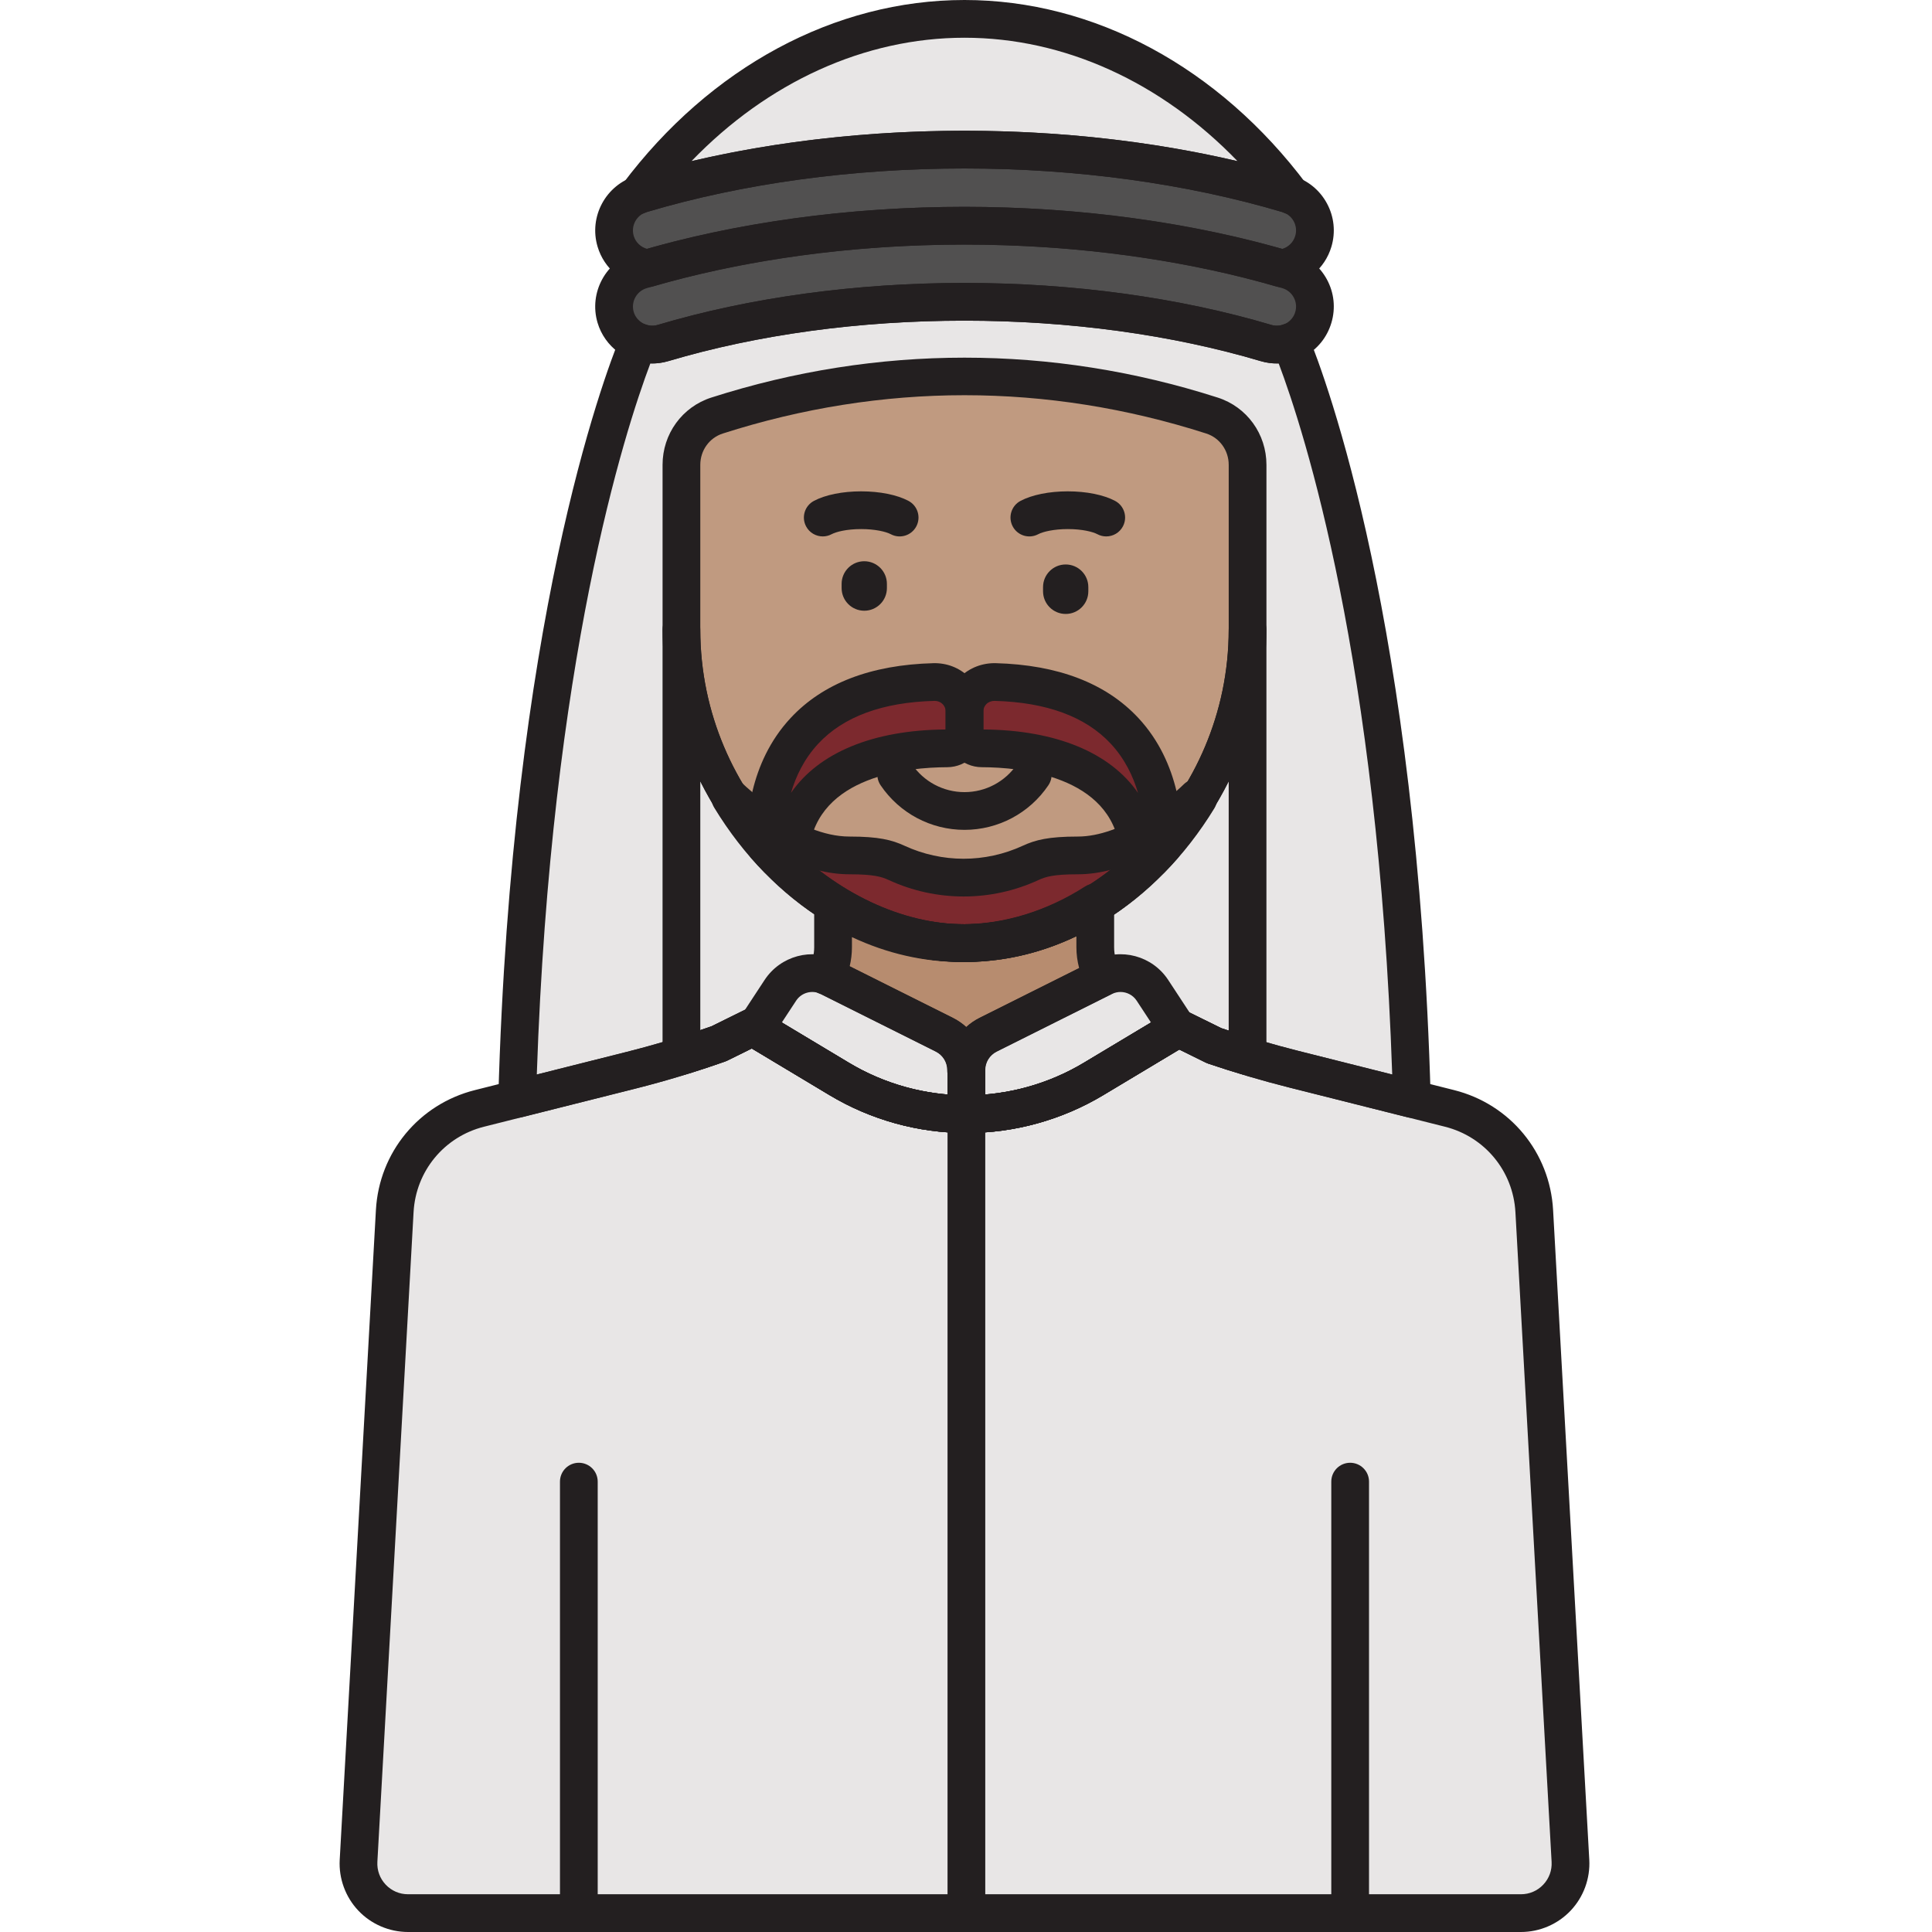 <?xml version="1.0" encoding="UTF-8" standalone="no"?>
<!DOCTYPE svg PUBLIC "-//W3C//DTD SVG 1.1//EN" "http://www.w3.org/Graphics/SVG/1.1/DTD/svg11.dtd">
<svg width="100%" height="100%" viewBox="0 0 512 512" version="1.1" xmlns="http://www.w3.org/2000/svg" xmlns:xlink="http://www.w3.org/1999/xlink" xml:space="preserve" xmlns:serif="http://www.serif.com/" style="fill-rule:evenodd;clip-rule:evenodd;stroke-linejoin:round;stroke-miterlimit:2;">
    <g>
        <path d="M172.816,91.324C168.473,91.324 164.461,88.492 163.156,84.117C161.566,78.781 164.605,73.164 169.941,71.574C195.766,63.879 225.375,59.813 255.563,59.813C285.742,59.813 315.379,63.879 341.254,71.574C346.594,73.16 349.637,78.777 348.047,84.113C346.461,89.453 340.855,92.496 335.508,90.906C311.469,83.762 283.824,79.98 255.563,79.98C227.297,79.98 199.684,83.762 175.699,90.906C174.742,91.188 173.77,91.324 172.816,91.324Z" style="fill:rgb(81,80,80);fill-rule:nonzero;"/>
        <path d="M171.766,71.074C194.105,64.605 219.168,60.809 244.957,59.992C248.477,59.875 252.016,59.813 255.563,59.813C259.109,59.813 262.645,59.875 266.168,59.992C291.988,60.809 317.105,64.613 339.516,71.098C343.414,70.656 346.859,67.945 348.047,63.945C349.637,58.609 346.594,52.992 341.254,51.406C315.379,43.711 285.742,39.645 255.563,39.645C225.375,39.645 195.766,43.715 169.941,51.406C164.605,53 161.566,58.613 163.156,63.949C164.355,67.969 167.84,70.656 171.766,71.074Z" style="fill:rgb(81,80,80);fill-rule:nonzero;"/>
        <path d="M169.941,51.41C195.766,43.715 225.375,39.648 255.563,39.648C285.742,39.648 315.379,43.715 341.254,51.41C341.609,51.516 341.922,51.684 342.258,51.82C320.684,23.035 289.852,5 255.602,5C221.352,5 190.523,23.035 168.949,51.816C169.277,51.68 169.59,51.516 169.941,51.41Z" style="fill:rgb(232,230,230);fill-rule:nonzero;"/>
        <path d="M167.133,283.652C175.035,281.664 182.84,279.305 190.52,276.586L201.086,271.375C200.836,272.234 201.148,273.184 201.957,273.664L222.395,285.926C232.578,292.035 244.23,295.262 256.105,295.262C267.98,295.262 279.637,292.035 289.82,285.926L310.258,273.664C310.898,273.281 311.207,272.602 311.203,271.91L321.742,277.105C328.719,279.48 335.793,281.566 342.941,283.367L374.152,291.223C370.695,166.113 346.578,101.766 341.996,90.613C339.988,91.387 337.734,91.566 335.512,90.902C311.473,83.758 283.828,79.98 255.562,79.98C227.297,79.98 199.687,83.758 175.703,90.902C174.742,91.191 173.773,91.324 172.816,91.324C171.562,91.324 170.348,91.066 169.207,90.625C164.609,101.809 140.508,166.16 137.051,291.227L167.133,283.652Z" style="fill:rgb(232,230,230);fill-rule:nonzero;"/>
        <path d="M255.602,249.938C214.344,249.938 180.586,208.113 180.586,166.855L180.586,279.867C183.918,278.836 187.23,277.75 190.52,276.586L201.086,271.375C200.836,272.234 201.148,273.184 201.957,273.664L222.395,285.926C232.578,292.035 244.23,295.262 256.105,295.262C267.98,295.262 279.637,292.035 289.82,285.926L310.258,273.664C310.898,273.281 311.207,272.602 311.203,271.91L321.742,277.105C324.684,278.105 327.648,279.027 330.621,279.926L330.621,166.859C330.617,208.117 296.859,249.938 255.602,249.938Z" style="fill:rgb(232,230,230);fill-rule:nonzero;"/>
        <path d="M416.184,493.137L406.59,320.945C405.867,307.941 396.773,296.922 384.141,293.738L342.938,283.367C335.789,281.566 328.715,279.48 321.734,277.105L311.195,271.91C311.203,272.602 310.891,273.281 310.25,273.664L289.813,285.926C279.629,292.035 267.977,295.262 256.102,295.262C244.227,295.262 232.574,292.035 222.387,285.926L201.949,273.664C201.141,273.184 200.832,272.234 201.082,271.375L190.516,276.586C182.832,279.305 175.031,281.664 167.129,283.652L127.055,293.738C114.422,296.922 105.328,307.941 104.605,320.945L95.012,493.141C94.59,500.664 100.582,507 108.121,507L403.066,507C410.613,507 416.605,500.664 416.184,493.137Z" style="fill:rgb(232,230,230);fill-rule:nonzero;"/>
        <path d="M219.703,258.953L250.207,274.203C253.77,275.984 256.02,279.625 256.02,283.609C256.02,279.625 258.27,275.984 261.832,274.203L292.273,258.984C290.996,256.574 290.258,253.867 290.258,251.035L290.258,239.133C279.691,245.91 267.625,249.938 254.828,249.938C242.582,249.938 231.008,246.23 220.773,239.973L220.773,251.035C220.773,253.734 220.102,256.324 218.938,258.652C219.188,258.758 219.449,258.824 219.703,258.953Z" style="fill:rgb(183,140,111);fill-rule:nonzero;"/>
        <path d="M321.184,110.125C300.223,103.398 278.242,99.73 255.602,99.73C232.961,99.73 210.98,103.398 190.023,110.125C184.375,111.938 180.586,117.254 180.586,123.184L180.586,166.852C180.586,208.109 214.34,249.938 255.602,249.938C296.863,249.938 330.617,208.109 330.617,166.852L330.617,123.184C330.617,117.254 326.828,111.938 321.184,110.125Z" style="fill:rgb(192,154,128);fill-rule:nonzero;"/>
        <path d="M308.219,224.266C308.625,214.953 307.008,181.887 263.723,180.746C259.254,180.629 255.602,184.094 255.602,188.559L255.602,193.695C255.602,196.254 257.668,198.309 260.227,198.316C271.355,198.352 298.922,200.852 301.746,224.625C301.961,226.406 303.488,227.66 305.168,227.539C306.211,226.477 307.23,225.387 308.219,224.266Z" style="fill:rgb(124,41,46);fill-rule:nonzero;"/>
        <path d="M255.602,188.559C255.602,184.094 251.949,180.629 247.484,180.746C204.199,181.887 202.578,214.957 202.984,224.27C203.973,225.391 204.992,226.477 206.035,227.543C207.715,227.66 209.242,226.406 209.457,224.625C212.281,200.855 239.852,198.352 250.977,198.32C253.535,198.313 255.602,196.254 255.602,193.695L255.602,188.559Z" style="fill:rgb(124,41,46);fill-rule:nonzero;"/>
        <path d="M317.203,211.426C317.203,211.426 301.75,226.695 285.617,226.695C278.555,226.695 275.742,227.469 273.121,228.68C261.883,233.859 248.855,233.859 237.617,228.68C234.996,227.469 232.188,226.695 225.121,226.695C209.027,226.695 193.617,211.508 193.543,211.434C207.07,233.676 229.875,249.938 255.602,249.938C281.25,249.938 303.992,233.77 317.539,211.625L317.203,211.426Z" style="fill:rgb(124,41,46);fill-rule:nonzero;"/>
        <path d="M310.906,270.824L305.406,262.449C302.59,258.16 297.012,256.656 292.422,258.953L261.918,274.203C258.355,275.984 256.105,279.625 256.105,283.609L256.105,295.262C267.98,295.262 279.633,292.035 289.816,285.926L310.254,273.664C311.242,273.074 311.535,271.785 310.906,270.824Z" style="fill:rgb(232,230,230);fill-rule:nonzero;"/>
        <path d="M201.305,270.824L206.805,262.449C209.621,258.16 215.199,256.656 219.789,258.953L250.293,274.203C253.855,275.984 256.109,279.625 256.109,283.609L256.109,295.262C244.23,295.262 232.578,292.035 222.395,285.926L201.957,273.664C200.969,273.074 200.676,271.785 201.305,270.824Z" style="fill:rgb(232,230,230);fill-rule:nonzero;"/>
        <g>
            <path d="M338.406,96.328C336.961,96.328 335.508,96.121 334.082,95.695C310.496,88.688 283.348,84.98 255.559,84.98C227.773,84.98 200.652,88.688 177.125,95.695C175.719,96.113 174.27,96.324 172.816,96.324C166.199,96.324 160.254,91.895 158.363,85.547C155.992,77.578 160.543,69.16 168.512,66.785C194.793,58.953 224.891,54.813 255.559,54.813C286.223,54.813 316.348,58.953 342.68,66.781C346.543,67.93 349.727,70.512 351.645,74.055C353.563,77.598 353.988,81.68 352.836,85.539C351.691,89.402 349.109,92.586 345.57,94.504C343.332,95.715 340.883,96.328 338.406,96.328ZM255.559,74.977C284.297,74.977 312.438,78.828 336.934,86.109C338.234,86.496 339.613,86.359 340.805,85.711C341.996,85.063 342.867,83.988 343.254,82.688C343.641,81.387 343.5,80.012 342.852,78.816C342.207,77.625 341.133,76.754 339.832,76.367C314.41,68.809 285.27,64.813 255.563,64.813C225.852,64.813 196.734,68.809 171.371,76.367C168.688,77.168 167.148,80.008 167.949,82.691C168.727,85.301 171.613,86.902 174.277,86.109C198.711,78.828 226.82,74.977 255.559,74.977Z" style="fill:rgb(35,31,32);fill-rule:nonzero;"/>
            <path d="M339.516,76.098C339.043,76.098 338.574,76.031 338.125,75.898C316.219,69.559 291.285,65.789 266.008,64.988C259.031,64.758 252.082,64.758 245.125,64.988C219.883,65.785 195,69.551 173.152,75.875C172.531,76.055 171.883,76.113 171.234,76.043C165.152,75.398 160.105,71.211 158.367,65.379C155.992,57.41 160.547,48.992 168.516,46.617C194.797,38.785 224.895,34.648 255.563,34.648C286.223,34.648 316.348,38.785 342.684,46.617C346.543,47.766 349.727,50.348 351.645,53.891C353.562,57.434 353.988,61.512 352.84,65.375C351.113,71.188 346.102,75.387 340.074,76.066C339.887,76.086 339.699,76.098 339.516,76.098ZM255.559,54.813C259.117,54.813 262.742,54.875 266.332,54.992C291.984,55.805 317.352,59.598 339.766,65.965C341.422,65.496 342.75,64.211 343.25,62.52C343.641,61.219 343.496,59.844 342.852,58.648C342.203,57.457 341.129,56.586 339.828,56.199C314.406,48.641 285.266,44.645 255.559,44.645C225.848,44.645 196.734,48.641 171.367,56.199C168.684,56.996 167.145,59.836 167.945,62.523C168.449,64.215 169.797,65.492 171.48,65.949C193.848,59.586 219.164,55.801 244.797,54.988C248.379,54.875 252,54.813 255.559,54.813Z" style="fill:rgb(35,31,32);fill-rule:nonzero;"/>
            <path d="M342.254,56.82C341.609,56.82 340.953,56.695 340.328,56.434L339.707,56.16C314.406,48.645 285.27,44.648 255.559,44.648C225.887,44.648 196.809,48.633 171.461,56.176L170.871,56.434C168.789,57.309 166.387,56.672 165,54.891C163.617,53.113 163.594,50.625 164.945,48.82C188.199,17.793 221.242,0 255.602,0C289.961,0 323.004,17.793 346.258,48.82C347.609,50.625 347.586,53.113 346.203,54.891C345.23,56.137 343.762,56.82 342.254,56.82ZM255.559,34.648C280.645,34.648 305.379,37.422 327.965,42.715C307.746,21.758 282.055,10 255.602,10C229.152,10 203.461,21.754 183.246,42.707C205.785,37.414 230.484,34.648 255.559,34.648Z" style="fill:rgb(35,31,32);fill-rule:nonzero;"/>
            <path d="M256.105,300.262C243.324,300.262 230.781,296.785 219.82,290.211L199.383,277.953C199.336,277.926 199.285,277.895 199.238,277.863L192.73,281.07C192.555,281.156 192.375,281.234 192.191,281.301C184.395,284.059 176.375,286.484 168.355,288.504L138.273,296.074C136.758,296.457 135.148,296.109 133.926,295.129C132.703,294.148 132.012,292.652 132.055,291.09C135.531,165.395 159.758,100.465 164.582,88.727C165.617,86.207 168.477,84.98 171.008,85.961C172.168,86.406 173.234,86.422 174.277,86.113C198.715,78.828 226.824,74.98 255.563,74.98C284.301,74.98 312.441,78.832 336.938,86.113C338.254,86.508 339.441,86.242 340.195,85.949C342.73,84.973 345.586,86.199 346.621,88.715C351.441,100.453 375.672,165.371 379.148,291.09C379.191,292.652 378.5,294.148 377.281,295.129C376.059,296.109 374.449,296.457 372.934,296.074L341.719,288.219C334.469,286.395 327.203,284.25 320.129,281.844C319.922,281.773 319.723,281.691 319.527,281.594L312.523,278.141L292.395,290.215C281.434,296.785 268.887,300.262 256.105,300.262ZM205.957,270.234L224.965,281.637C234.371,287.277 245.137,290.262 256.105,290.262C267.074,290.262 277.844,287.277 287.246,281.637L306.559,270.055C306.945,269.086 307.629,268.246 308.539,267.676C310.008,266.754 311.859,266.656 313.414,267.426L323.66,272.477C330.379,274.754 337.277,276.789 344.16,278.52L368.953,284.762C365.223,174.953 345.629,114.238 338.863,96.305C337.254,96.359 335.652,96.16 334.086,95.695C310.5,88.687 283.352,84.98 255.566,84.98C227.781,84.98 200.656,88.687 177.133,95.695C175.57,96.156 173.961,96.363 172.348,96.316C165.578,114.254 145.988,174.988 142.258,284.762L165.918,278.805C173.543,276.887 181.164,274.59 188.578,271.973L198.883,266.891C200.656,266.016 202.789,266.273 204.305,267.547C205.145,268.254 205.715,269.203 205.957,270.234ZM167.133,283.652L167.152,283.652L167.133,283.652Z" style="fill:rgb(35,31,32);fill-rule:nonzero;"/>
            <path d="M256.105,300.262C243.324,300.262 230.781,296.785 219.82,290.211L199.383,277.953C199.332,277.926 199.285,277.895 199.234,277.863L192.73,281.07C192.555,281.156 192.375,281.234 192.188,281.301C189.043,282.414 185.73,283.508 182.063,284.641C180.551,285.113 178.898,284.836 177.617,283.891C176.34,282.949 175.582,281.453 175.582,279.867L175.582,166.855C175.582,164.094 177.82,161.855 180.582,161.855C183.348,161.855 185.582,164.094 185.582,166.855C185.582,211.547 222.547,244.938 255.602,244.938C288.648,244.938 325.613,211.547 325.617,166.859C325.617,164.098 327.855,161.859 330.617,161.859C333.379,161.859 335.617,164.098 335.617,166.859L335.617,279.926C335.617,281.508 334.867,282.996 333.598,283.941C332.324,284.883 330.688,285.168 329.168,284.711C326.508,283.906 323.355,282.938 320.125,281.84C319.918,281.77 319.719,281.688 319.523,281.59L312.52,278.137L292.391,290.211C281.434,296.785 268.887,300.262 256.105,300.262ZM205.957,270.234L224.965,281.637C234.371,287.277 245.137,290.262 256.105,290.262C267.074,290.262 277.844,287.277 287.246,281.637L306.559,270.055C306.945,269.086 307.629,268.246 308.539,267.68C310.008,266.754 311.855,266.66 313.414,267.426L323.656,272.477C324.316,272.699 324.969,272.918 325.617,273.129L325.617,207.059C312.238,233.684 286.566,254.937 255.602,254.937C224.641,254.937 198.969,233.68 185.586,207.059L185.586,273C186.605,272.656 187.598,272.312 188.574,271.969L198.875,266.891C200.652,266.016 202.781,266.27 204.301,267.543C205.145,268.254 205.715,269.203 205.957,270.234Z" style="fill:rgb(35,31,32);fill-rule:nonzero;"/>
            <path d="M255.602,219.922C246.68,219.922 238.367,215.504 233.367,208.102C231.82,205.813 232.422,202.707 234.711,201.16C237,199.617 240.109,200.215 241.652,202.504C244.793,207.148 250.004,209.922 255.602,209.922C261.195,209.922 266.406,207.148 269.547,202.504C271.09,200.215 274.199,199.613 276.488,201.16C278.777,202.707 279.379,205.813 277.832,208.102C272.836,215.504 264.523,219.922 255.602,219.922Z" style="fill:rgb(35,31,32);fill-rule:nonzero;"/>
            <path d="M293.16,142.156C292.367,142.156 291.563,141.969 290.816,141.57C289.637,140.945 286.875,140.211 282.977,140.211C279.328,140.211 276.41,140.895 275.141,141.57C272.703,142.871 269.672,141.945 268.379,139.508C267.082,137.066 268.004,134.039 270.445,132.742C273.469,131.137 278.035,130.211 282.977,130.211C287.918,130.211 292.484,131.133 295.512,132.742C297.949,134.039 298.875,137.066 297.578,139.504C296.684,141.195 294.949,142.156 293.16,142.156Z" style="fill:rgb(35,31,32);fill-rule:nonzero;"/>
            <path d="M218.043,142.156C216.254,142.156 214.523,141.195 213.625,139.504C212.328,137.066 213.254,134.039 215.695,132.742C218.719,131.133 223.285,130.211 228.227,130.211C233.168,130.211 237.738,131.133 240.762,132.742C243.199,134.039 244.125,137.066 242.828,139.508C241.531,141.945 238.504,142.871 236.066,141.57C234.793,140.895 231.875,140.211 228.227,140.211C224.328,140.211 221.566,140.945 220.387,141.57C219.641,141.969 218.836,142.156 218.043,142.156Z" style="fill:rgb(35,31,32);fill-rule:nonzero;"/>
            <path d="M229.039,161.848C225.723,161.848 223.039,159.16 223.039,155.848L223.039,154.734C223.039,151.422 225.723,148.734 229.039,148.734C232.352,148.734 235.039,151.422 235.039,154.734L235.039,155.848C235.039,159.16 232.352,161.848 229.039,161.848Z" style="fill:rgb(35,31,32);fill-rule:nonzero;"/>
            <path d="M282.418,162.703C279.105,162.703 276.418,160.016 276.418,156.703L276.418,155.59C276.418,152.273 279.105,149.59 282.418,149.59C285.734,149.59 288.418,152.273 288.418,155.59L288.418,156.703C288.418,160.016 285.734,162.703 282.418,162.703Z" style="fill:rgb(35,31,32);fill-rule:nonzero;"/>
            <path d="M357.805,509.18C355.043,509.18 352.805,506.941 352.805,504.18L352.805,392.648C352.805,389.887 355.043,387.648 357.805,387.648C360.566,387.648 362.805,389.887 362.805,392.648L362.805,504.18C362.805,506.941 360.566,509.18 357.805,509.18Z" style="fill:rgb(35,31,32);fill-rule:nonzero;"/>
            <path d="M153.398,509.18C150.637,509.18 148.398,506.941 148.398,504.18L148.398,392.648C148.398,389.887 150.637,387.648 153.398,387.648C156.16,387.648 158.398,389.887 158.398,392.648L158.398,504.18C158.398,506.941 156.16,509.18 153.398,509.18Z" style="fill:rgb(35,31,32);fill-rule:nonzero;"/>
            <path d="M403.074,512L108.129,512C103.168,512 98.367,509.934 94.957,506.328C91.547,502.723 89.75,497.816 90.027,492.863L99.621,320.664C100.469,305.395 111.008,292.625 125.84,288.891L165.914,278.805C173.539,276.887 181.16,274.59 188.574,271.973L198.879,266.891C200.652,266.016 202.785,266.273 204.301,267.547C205.145,268.254 205.715,269.203 205.957,270.234L224.965,281.637C234.371,287.277 245.137,290.262 256.105,290.262C267.074,290.262 277.844,287.277 287.246,281.637L306.559,270.051C306.945,269.086 307.633,268.242 308.543,267.676C310.012,266.75 311.855,266.656 313.41,267.426L323.656,272.477C330.379,274.754 337.273,276.785 344.16,278.52L385.367,288.891C400.199,292.625 410.734,305.391 411.586,320.664L421.176,492.859C421.453,497.813 419.656,502.723 416.246,506.324C412.836,509.934 408.035,512 403.074,512ZM199.234,277.863L192.73,281.07C192.555,281.156 192.375,281.234 192.188,281.297C184.391,284.059 176.375,286.48 168.355,288.504L128.281,298.59C117.715,301.246 110.207,310.344 109.602,321.219L100.008,493.414C99.887,495.672 100.668,497.813 102.219,499.453C103.773,501.094 105.867,501.996 108.125,501.996L403.07,501.996C405.328,501.996 407.426,501.094 408.98,499.453C410.531,497.813 411.316,495.668 411.191,493.414L401.602,321.223C400.996,310.344 393.488,301.246 382.922,298.59L341.719,288.215C334.465,286.391 327.203,284.246 320.129,281.84C319.922,281.77 319.723,281.688 319.527,281.59L312.523,278.137L292.391,290.211C281.434,296.785 268.887,300.262 256.105,300.262C243.324,300.262 230.781,296.785 219.82,290.211L199.383,277.953C199.332,277.922 199.285,277.891 199.234,277.863Z" style="fill:rgb(35,31,32);fill-rule:nonzero;"/>
            <path d="M256.105,507.965C253.344,507.965 251.105,505.727 251.105,502.965L251.105,295.262C251.105,292.496 253.344,290.262 256.105,290.262C258.867,290.262 261.105,292.496 261.105,295.262L261.105,502.965C261.105,505.727 258.867,507.965 256.105,507.965Z" style="fill:rgb(35,31,32);fill-rule:nonzero;"/>
            <path d="M256.02,288.609C253.254,288.609 251.02,286.371 251.02,283.609C251.02,281.508 249.852,279.617 247.969,278.676L217.582,263.484C217.359,263.402 217.207,263.348 217.055,263.285C215.762,262.762 214.746,261.723 214.254,260.414C213.758,259.109 213.836,257.656 214.461,256.41C215.328,254.68 215.77,252.871 215.77,251.035L215.77,239.973C215.77,238.164 216.746,236.496 218.324,235.609C219.902,234.723 221.832,234.762 223.379,235.707C233.395,241.832 243.977,244.937 254.824,244.937C266.023,244.937 277.34,241.477 287.555,234.922C289.098,233.937 291.051,233.867 292.652,234.742C294.258,235.621 295.254,237.305 295.254,239.133L295.254,251.035C295.254,252.961 295.738,254.848 296.688,256.645C297.316,257.836 297.441,259.227 297.031,260.512C296.617,261.793 295.707,262.855 294.504,263.457L264.063,278.676C262.184,279.617 261.016,281.508 261.016,283.609C261.02,286.371 258.781,288.609 256.02,288.609ZM225.168,256.098L252.441,269.73C253.766,270.395 254.965,271.223 256.02,272.191C257.07,271.227 258.273,270.395 259.598,269.73L285.98,256.539C285.504,254.73 285.258,252.875 285.258,251.035L285.258,247.684C275.535,252.449 265.16,254.938 254.828,254.938C244.852,254.938 235.113,252.723 225.773,248.344L225.773,251.035C225.77,252.746 225.57,254.441 225.168,256.098ZM217.457,263.422L217.461,263.422L217.457,263.422Z" style="fill:rgb(35,31,32);fill-rule:nonzero;"/>
            <path d="M255.602,254.938C209.805,254.938 175.586,208.434 175.586,166.855L175.586,123.184C175.586,115.004 180.773,107.844 188.492,105.363C232.477,91.258 278.73,91.258 322.711,105.363C330.434,107.84 335.621,115.004 335.621,123.184L335.621,166.855C335.617,208.434 301.398,254.938 255.602,254.938ZM255.602,104.734C234.102,104.734 212.547,108.148 191.547,114.887C187.98,116.031 185.586,119.367 185.586,123.184L185.586,166.855C185.586,211.547 222.551,244.938 255.602,244.938C288.652,244.938 325.621,211.543 325.621,166.855L325.621,123.184C325.621,119.363 323.223,116.027 319.656,114.883C298.652,108.148 277.105,104.734 255.602,104.734Z" style="fill:rgb(35,31,32);fill-rule:nonzero;"/>
            <path d="M304.941,232.547C300.809,232.547 297.285,229.43 296.781,225.215C294.441,205.539 270.426,203.348 260.211,203.316C254.91,203.305 250.602,198.984 250.602,193.695L250.602,188.559C250.602,185.07 251.969,181.816 254.449,179.398C256.961,176.953 260.332,175.676 263.852,175.746C280.367,176.184 293.09,181.063 301.66,190.254C312.906,202.313 313.484,218.211 313.211,224.484C313.16,225.625 312.723,226.715 311.969,227.57C310.922,228.758 309.844,229.906 308.742,231.035C307.887,231.906 306.742,232.441 305.523,232.527C305.328,232.543 305.133,232.547 304.941,232.547ZM308.219,224.266L308.238,224.266L308.219,224.266ZM260.602,193.32C279.914,193.449 294.281,199.52 301.582,210.125C300.301,205.738 298.094,201.094 294.348,197.074C287.676,189.918 277.324,186.109 263.59,185.742C262.77,185.727 261.992,186.016 261.43,186.559C261.055,186.93 260.602,187.57 260.602,188.559L260.602,193.32Z" style="fill:rgb(35,31,32);fill-rule:nonzero;"/>
            <path d="M206.266,232.547C206.07,232.547 205.879,232.543 205.68,232.527C204.461,232.441 203.313,231.91 202.461,231.035C201.359,229.91 200.281,228.758 199.234,227.574C198.477,226.715 198.039,225.625 197.988,224.484C197.715,218.211 198.297,202.316 209.543,190.258C218.113,181.066 230.832,176.184 247.352,175.75C250.926,175.664 254.242,176.953 256.75,179.398C259.234,181.816 260.602,185.07 260.602,188.563L260.602,193.695C260.602,198.988 256.289,203.305 250.992,203.32C240.777,203.348 216.758,205.539 214.418,225.215C213.918,229.43 210.395,232.547 206.266,232.547ZM247.703,185.742L247.613,185.742C233.875,186.105 223.527,189.918 216.855,197.074C213.109,201.094 210.902,205.738 209.621,210.125C216.918,199.52 231.289,193.449 250.602,193.32L250.602,188.559C250.602,187.574 250.152,186.93 249.773,186.559C249.23,186.031 248.496,185.742 247.703,185.742Z" style="fill:rgb(35,31,32);fill-rule:nonzero;"/>
            <path d="M255.602,254.938C229.648,254.938 204.852,239.645 189.273,214.031C187.961,211.871 188.461,209.074 190.441,207.512C192.418,205.945 195.258,206.102 197.055,207.875C197.195,208.012 211.281,221.695 225.121,221.695C232.898,221.695 236.363,222.594 239.715,224.137C249.664,228.723 261.078,228.723 271.031,224.137C274.383,222.594 277.844,221.695 285.621,221.695C297.168,221.695 309.801,211.715 313.691,207.867C315.309,206.27 317.801,205.961 319.758,207.125L320.09,207.32C321.242,208.004 322.07,209.121 322.391,210.418C322.715,211.715 322.5,213.09 321.805,214.23C306.215,239.723 281.469,254.938 255.602,254.938ZM216.746,230.613C228.293,239.82 241.789,244.938 255.602,244.938C269.488,244.938 283.066,239.758 294.66,230.441C291.738,231.223 288.703,231.695 285.621,231.695C279.051,231.695 277.023,232.387 275.215,233.219C262.605,239.035 248.137,239.031 235.527,233.219C233.719,232.383 231.691,231.695 225.121,231.695C222.273,231.695 219.461,231.293 216.746,230.613Z" style="fill:rgb(35,31,32);fill-rule:nonzero;"/>
            <path d="M256.105,300.262C253.344,300.262 251.105,298.023 251.105,295.262L251.105,283.609C251.105,277.695 254.395,272.375 259.684,269.73L290.188,254.48C297.043,251.051 305.383,253.297 309.59,259.703L315.086,268.078C316.133,269.664 316.488,271.641 316.063,273.492C315.641,275.348 314.461,276.973 312.832,277.949L292.391,290.211C281.434,296.785 268.887,300.262 256.105,300.262ZM296.945,262.883C296.172,262.883 295.391,263.059 294.66,263.426L264.156,278.676C262.277,279.617 261.105,281.508 261.105,283.609L261.105,290.051C270.324,289.289 279.277,286.414 287.246,281.637L305.023,270.973L301.23,265.195C300.254,263.707 298.621,262.883 296.945,262.883ZM306.727,273.57L306.746,273.57L306.727,273.57Z" style="fill:rgb(35,31,32);fill-rule:nonzero;"/>
            <path d="M256.105,300.262C243.324,300.262 230.781,296.785 219.82,290.211L199.383,277.953C197.75,276.977 196.57,275.352 196.148,273.496C195.727,271.645 196.078,269.672 197.125,268.078L202.621,259.707C206.828,253.301 215.168,251.051 222.023,254.48L252.527,269.734C257.816,272.379 261.105,277.695 261.105,283.613L261.105,295.262C261.105,298.023 258.867,300.262 256.105,300.262ZM207.188,270.973L224.965,281.637C232.934,286.418 241.883,289.289 251.105,290.051L251.105,283.609C251.105,281.508 249.938,279.617 248.055,278.676L217.551,263.426C215.23,262.266 212.406,263.023 210.98,265.195L207.188,270.973ZM201.305,270.824L201.324,270.824L201.305,270.824Z" style="fill:rgb(35,31,32);fill-rule:nonzero;"/>
        </g>
    </g>
</svg>
